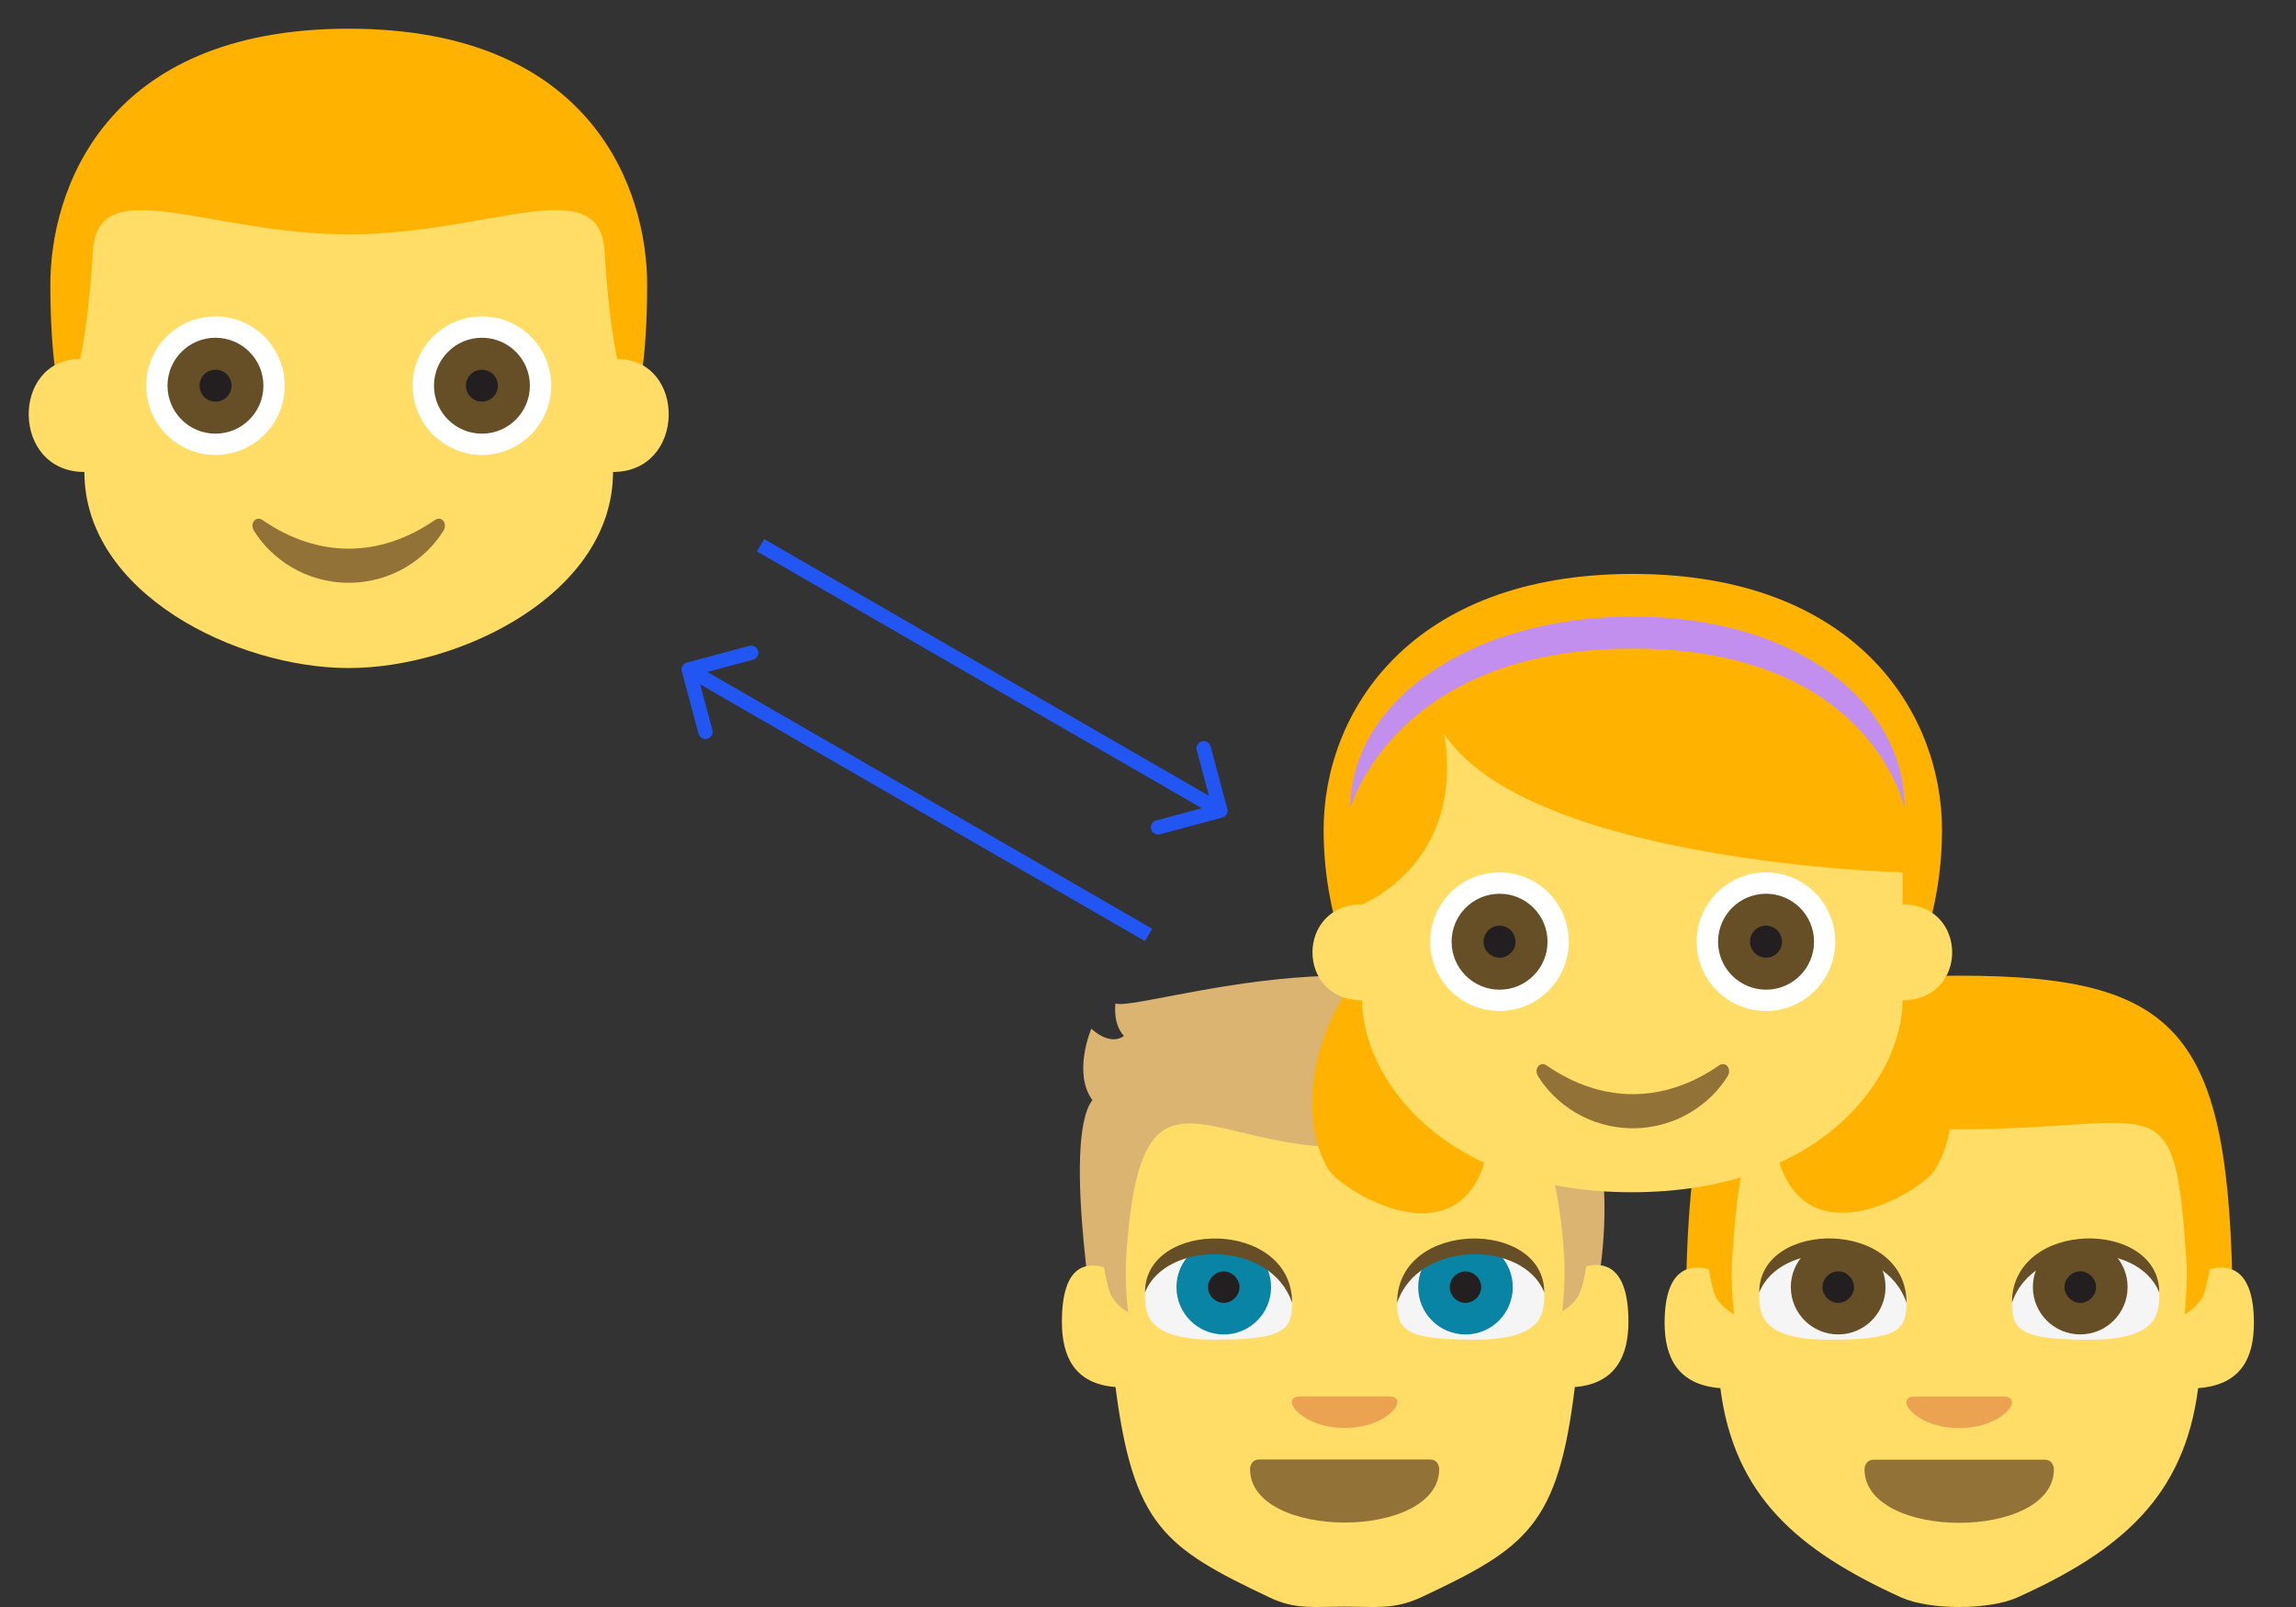 <svg width="80" height="56" viewBox="0 0 80 56" fill="none" xmlns="http://www.w3.org/2000/svg">
<rect x="0" y="0" width="80" height="56" fill="#333333" stroke="none"/>
<g clip-path="url(#clip0_438_7577)">
<path d="M42.586 28.491C42.719 28.456 42.799 28.319 42.763 28.185L42.181 26.012C42.145 25.879 42.008 25.799 41.874 25.835C41.741 25.871 41.662 26.008 41.698 26.141L42.215 28.073L40.283 28.591C40.15 28.627 40.071 28.764 40.107 28.897C40.142 29.03 40.279 29.11 40.413 29.074L42.586 28.491ZM26.375 19.216L42.397 28.466L42.647 28.034L26.625 18.784L26.375 19.216Z" fill="#2156F2"/>
<path d="M23.757 23.395C23.721 23.261 23.8 23.124 23.933 23.089L26.107 22.506C26.24 22.471 26.377 22.55 26.413 22.683C26.449 22.816 26.369 22.953 26.236 22.989L24.304 23.507L24.822 25.439C24.858 25.572 24.779 25.709 24.645 25.745C24.512 25.781 24.375 25.701 24.339 25.568L23.757 23.395ZM39.895 32.797L23.873 23.547L24.123 23.114L40.145 32.364L39.895 32.797Z" fill="#2156F2"/>
<path d="M12.152 1C20.692 1 22.549 6.682 22.549 9.912C22.549 12.771 22.178 13.997 22.178 13.997H2.125C2.125 13.997 1.754 12.771 1.754 9.912C1.754 6.682 3.611 1 12.152 1Z" fill="#FFB300"/>
<path d="M21.508 12.511C21.508 12.511 21.211 11.285 21.062 8.723C20.877 5.938 17.015 8.166 12.15 8.166C7.285 8.166 3.423 5.938 3.238 8.723C3.089 11.285 2.792 12.511 2.792 12.511C0.378 12.511 0.378 16.447 2.941 16.447C2.941 20.68 8.251 23.28 12.15 23.28C16.049 23.28 21.359 20.68 21.359 16.447C23.922 16.447 23.922 12.511 21.508 12.511Z" fill="#FFDD67"/>
<path d="M16.793 15.853C18.126 15.853 19.206 14.772 19.206 13.439C19.206 12.106 18.126 11.025 16.793 11.025C15.46 11.025 14.379 12.106 14.379 13.439C14.379 14.772 15.46 15.853 16.793 15.853Z" fill="white"/>
<path d="M16.792 15.112C17.715 15.112 18.463 14.364 18.463 13.441C18.463 12.518 17.715 11.77 16.792 11.77C15.869 11.77 15.121 12.518 15.121 13.441C15.121 14.364 15.869 15.112 16.792 15.112Z" fill="#664E27"/>
<path d="M16.791 13.997C17.099 13.997 17.348 13.748 17.348 13.44C17.348 13.132 17.099 12.883 16.791 12.883C16.484 12.883 16.234 13.132 16.234 13.44C16.234 13.748 16.484 13.997 16.791 13.997Z" fill="#231F20"/>
<path d="M7.507 15.853C8.841 15.853 9.921 14.772 9.921 13.439C9.921 12.106 8.841 11.025 7.507 11.025C6.174 11.025 5.094 12.106 5.094 13.439C5.094 14.772 6.174 15.853 7.507 15.853Z" fill="white"/>
<path d="M7.507 15.112C8.43 15.112 9.178 14.364 9.178 13.441C9.178 12.518 8.43 11.77 7.507 11.77C6.584 11.77 5.836 12.518 5.836 13.441C5.836 14.364 6.584 15.112 7.507 15.112Z" fill="#664E27"/>
<path d="M7.51 13.997C7.818 13.997 8.067 13.748 8.067 13.44C8.067 13.132 7.818 12.883 7.51 12.883C7.203 12.883 6.953 13.132 6.953 13.44C6.953 13.748 7.203 13.997 7.51 13.997Z" fill="#231F20"/>
<path d="M15.158 18.118C13.227 19.454 11.073 19.454 9.142 18.118C8.919 17.969 8.696 18.229 8.845 18.489C9.439 19.454 10.627 20.308 12.15 20.308C13.672 20.308 14.861 19.454 15.455 18.489C15.603 18.229 15.381 17.969 15.158 18.118Z" fill="#937237"/>
<path d="M53.407 36.504C49.818 31.743 39.637 35.295 38.868 34.966C38.868 34.966 38.758 35.662 39.161 36.101C38.648 36.468 38.026 35.845 38.026 35.845C38.026 35.845 37.366 37.383 38.062 38.335C36.964 39.764 38.282 47.198 38.282 47.198H55.092C55.092 47.198 57.106 41.412 54.799 37.42C54.323 36.504 53.81 37.053 53.407 36.504Z" fill="#DBB471"/>
<path d="M55.275 44.122C55.202 44.525 55.128 44.891 55.019 45.111C54.835 45.477 54.432 45.697 54.432 45.697C54.432 45.697 54.542 44.928 54.506 43.829C53.993 36.468 51.832 39.984 46.852 39.984C41.871 39.984 39.71 36.468 39.234 43.866C39.197 44.928 39.307 45.733 39.307 45.733C39.307 45.733 38.904 45.514 38.721 45.148C38.611 44.928 38.538 44.562 38.465 44.159C37.806 43.976 37 44.122 37 46.063C37 47.272 37.44 48.224 38.868 48.334C39.49 53.168 40.589 53.937 44.215 55.658C45.13 56.098 45.753 55.988 46.852 55.988C47.95 55.988 48.573 56.098 49.525 55.658C53.187 53.937 54.286 53.168 54.872 48.334C56.3 48.224 56.74 47.235 56.74 46.063C56.74 44.122 55.898 43.976 55.275 44.122Z" fill="#FFDD67"/>
<path d="M50.147 51.189C50.147 52.434 48.499 53.057 46.851 53.057C45.203 53.057 43.555 52.434 43.555 51.189C43.555 51.189 43.555 50.859 43.884 50.859H49.817C50.147 50.859 50.147 51.189 50.147 51.189Z" fill="#937237"/>
<path d="M42.458 43.754C40.627 43.754 39.895 44.413 39.895 45.072C39.895 45.731 39.895 46.684 42.312 46.684C44.656 46.684 45.022 46.391 45.022 45.402C45.022 44.743 44.289 43.754 42.458 43.754Z" fill="#F5F5F5"/>
<path d="M42.64 46.503C43.55 46.503 44.288 45.765 44.288 44.855C44.288 43.945 43.55 43.207 42.64 43.207C41.73 43.207 40.992 43.945 40.992 44.855C40.992 45.765 41.73 46.503 42.64 46.503Z" fill="#0A84A5"/>
<path d="M43.188 44.854C43.188 45.147 42.932 45.403 42.639 45.403C42.346 45.403 42.09 45.147 42.09 44.854C42.09 44.561 42.346 44.305 42.639 44.305C42.932 44.305 43.188 44.561 43.188 44.854Z" fill="#231F20"/>
<path d="M39.895 45.037C39.895 42.474 45.022 42.474 45.022 45.404C44.289 43.206 40.627 43.206 39.895 45.037Z" fill="#664E27"/>
<path d="M51.243 43.754C53.074 43.754 53.807 44.413 53.807 45.072C53.807 45.731 53.807 46.684 51.39 46.684C49.046 46.684 48.68 46.391 48.68 45.402C48.68 44.743 49.412 43.754 51.243 43.754Z" fill="#F5F5F5"/>
<path d="M51.062 46.503C51.972 46.503 52.71 45.765 52.71 44.855C52.71 43.945 51.972 43.207 51.062 43.207C50.152 43.207 49.414 43.945 49.414 44.855C49.414 45.765 50.152 46.503 51.062 46.503Z" fill="#0A84A5"/>
<path d="M50.512 44.854C50.512 45.147 50.768 45.403 51.061 45.403C51.354 45.403 51.61 45.147 51.61 44.854C51.61 44.561 51.354 44.305 51.061 44.305C50.768 44.305 50.512 44.561 50.512 44.854Z" fill="#231F20"/>
<path d="M53.807 45.037C53.807 42.474 48.68 42.474 48.68 45.404C49.412 43.206 53.074 43.206 53.807 45.037Z" fill="#664E27"/>
<path d="M46.852 49.761C45.313 49.761 44.544 48.662 45.313 48.662H48.39C49.159 48.662 48.39 49.761 46.852 49.761Z" fill="#EBA352"/>
<path d="M58.734 46.467H77.801C77.801 36.2 76.334 34 68.268 34C60.201 34 58.734 36.2 58.734 46.467Z" fill="#FFB300"/>
<path d="M76.993 44.23C76.92 44.633 76.847 45 76.737 45.22C76.517 45.586 76.113 45.806 76.113 45.806C76.113 45.806 76.223 45.036 76.187 43.973C75.747 37.593 75.38 39.353 68.267 39.353C61.153 39.353 60.787 37.593 60.347 43.936C60.31 45 60.42 45.806 60.42 45.806C60.42 45.806 60.017 45.586 59.797 45.22C59.687 45 59.613 44.633 59.54 44.23C58.88 44.046 58 44.193 58 46.1C58 47.273 58.44 48.263 59.943 48.373C60.42 52.113 62.62 54.02 66.25 55.67C67.24 56.11 69.293 56.11 70.283 55.67C73.95 54.02 76.113 52.113 76.59 48.373C78.093 48.263 78.533 47.31 78.533 46.1C78.533 44.193 77.653 44.046 76.993 44.23Z" fill="#FFDD67"/>
<path d="M71.565 51.197C71.565 52.444 69.915 53.067 68.265 53.067C66.615 53.067 64.965 52.444 64.965 51.197C64.965 51.197 64.965 50.867 65.295 50.867H71.235C71.565 50.867 71.565 51.197 71.565 51.197Z" fill="#937237"/>
<path d="M63.864 43.752C62.03 43.752 61.297 44.412 61.297 45.072C61.297 45.732 61.297 46.685 63.717 46.685C66.064 46.685 66.43 46.392 66.43 45.402C66.43 44.742 65.697 43.752 63.864 43.752Z" fill="#F5F5F5"/>
<path d="M64.048 46.501C64.96 46.501 65.698 45.762 65.698 44.851C65.698 43.94 64.96 43.201 64.048 43.201C63.137 43.201 62.398 43.94 62.398 44.851C62.398 45.762 63.137 46.501 64.048 46.501Z" fill="#664E27"/>
<path d="M64.6 44.853C64.6 45.146 64.343 45.403 64.05 45.403C63.757 45.403 63.5 45.146 63.5 44.853C63.5 44.559 63.757 44.303 64.05 44.303C64.343 44.303 64.6 44.559 64.6 44.853Z" fill="#231F20"/>
<path d="M61.297 45.038C61.297 42.471 66.43 42.471 66.43 45.404C65.697 43.204 62.03 43.204 61.297 45.038Z" fill="#664E27"/>
<path d="M72.668 43.752C74.502 43.752 75.235 44.412 75.235 45.072C75.235 45.732 75.235 46.685 72.815 46.685C70.468 46.685 70.102 46.392 70.102 45.402C70.102 44.742 70.835 43.752 72.668 43.752Z" fill="#F5F5F5"/>
<path d="M72.482 46.501C73.393 46.501 74.132 45.762 74.132 44.851C74.132 43.94 73.393 43.201 72.482 43.201C71.571 43.201 70.832 43.94 70.832 44.851C70.832 45.762 71.571 46.501 72.482 46.501Z" fill="#664E27"/>
<path d="M71.934 44.853C71.934 45.146 72.19 45.403 72.484 45.403C72.777 45.403 73.034 45.146 73.034 44.853C73.034 44.559 72.777 44.303 72.484 44.303C72.19 44.303 71.934 44.559 71.934 44.853Z" fill="#231F20"/>
<path d="M75.235 45.038C75.235 42.471 70.102 42.471 70.102 45.404C70.835 43.204 74.502 43.204 75.235 45.038Z" fill="#664E27"/>
<path d="M68.264 49.766C66.724 49.766 65.954 48.666 66.724 48.666H69.804C70.574 48.666 69.804 49.766 68.264 49.766Z" fill="#EBA352"/>
<path d="M66.513 34.116C66.513 34.116 67.665 32.036 67.665 28.916C67.665 24.829 64.656 20 56.892 20C49.128 20 46.119 24.829 46.119 28.916C46.119 32.036 47.271 34.116 47.271 34.116C45.933 35.639 45.116 38.722 46.268 40.728C46.751 41.546 51.506 44.443 51.951 39.28H61.758C62.241 44.406 66.996 41.546 67.442 40.728C68.631 38.722 67.813 35.639 66.513 34.116Z" fill="#FFB300"/>
<path d="M56.891 21.486C51.207 21.486 47.047 24.458 47.047 28.173C47.047 28.173 48.57 22.601 56.891 22.601C65.212 22.601 66.364 28.173 66.364 28.173C66.364 24.458 62.575 21.486 56.891 21.486Z" fill="#C28FEF"/>
<path d="M66.292 34.859C68.595 34.859 68.595 31.516 66.292 31.516V30.401C66.292 30.401 53.29 30.067 50.318 25.572C51.061 30.104 47.458 31.516 47.458 31.516C45.155 31.516 45.155 34.859 47.458 34.859C47.458 37.46 50.17 41.546 56.856 41.546C63.543 41.546 66.292 37.46 66.292 34.859Z" fill="#FFDD67"/>
<path d="M61.532 35.23C62.865 35.23 63.946 34.148 63.946 32.815C63.946 31.481 62.865 30.4 61.532 30.4C60.198 30.4 59.117 31.481 59.117 32.815C59.117 34.148 60.198 35.23 61.532 35.23Z" fill="white"/>
<path d="M52.247 35.23C53.58 35.23 54.661 34.148 54.661 32.815C54.661 31.481 53.58 30.4 52.247 30.4C50.913 30.4 49.832 31.481 49.832 32.815C49.832 34.148 50.913 35.23 52.247 35.23Z" fill="white"/>
<path d="M61.535 34.488C62.458 34.488 63.207 33.739 63.207 32.816C63.207 31.893 62.458 31.145 61.535 31.145C60.612 31.145 59.863 31.893 59.863 32.816C59.863 33.739 60.612 34.488 61.535 34.488Z" fill="#664E27"/>
<path d="M61.534 33.372C61.842 33.372 62.091 33.123 62.091 32.815C62.091 32.507 61.842 32.258 61.534 32.258C61.226 32.258 60.977 32.507 60.977 32.815C60.977 33.123 61.226 33.372 61.534 33.372Z" fill="#231F20"/>
<path d="M52.25 34.488C53.173 34.488 53.921 33.739 53.921 32.816C53.921 31.893 53.173 31.145 52.25 31.145C51.327 31.145 50.578 31.893 50.578 32.816C50.578 33.739 51.327 34.488 52.25 34.488Z" fill="#664E27"/>
<path d="M52.249 33.372C52.556 33.372 52.806 33.123 52.806 32.815C52.806 32.507 52.556 32.258 52.249 32.258C51.941 32.258 51.691 32.507 51.691 32.815C51.691 33.123 51.941 33.372 52.249 33.372Z" fill="#231F20"/>
<path d="M59.902 37.125C57.971 38.463 55.816 38.463 53.884 37.125C53.661 36.977 53.439 37.237 53.587 37.497C54.181 38.463 55.37 39.317 56.893 39.317C58.416 39.317 59.605 38.463 60.2 37.497C60.348 37.237 60.125 36.977 59.902 37.125Z" fill="#937237"/>
</g>
<defs>
<clipPath id="clip0_438_7577">
<rect width="80" height="56" fill="white"/>
</clipPath>
</defs>
</svg>
